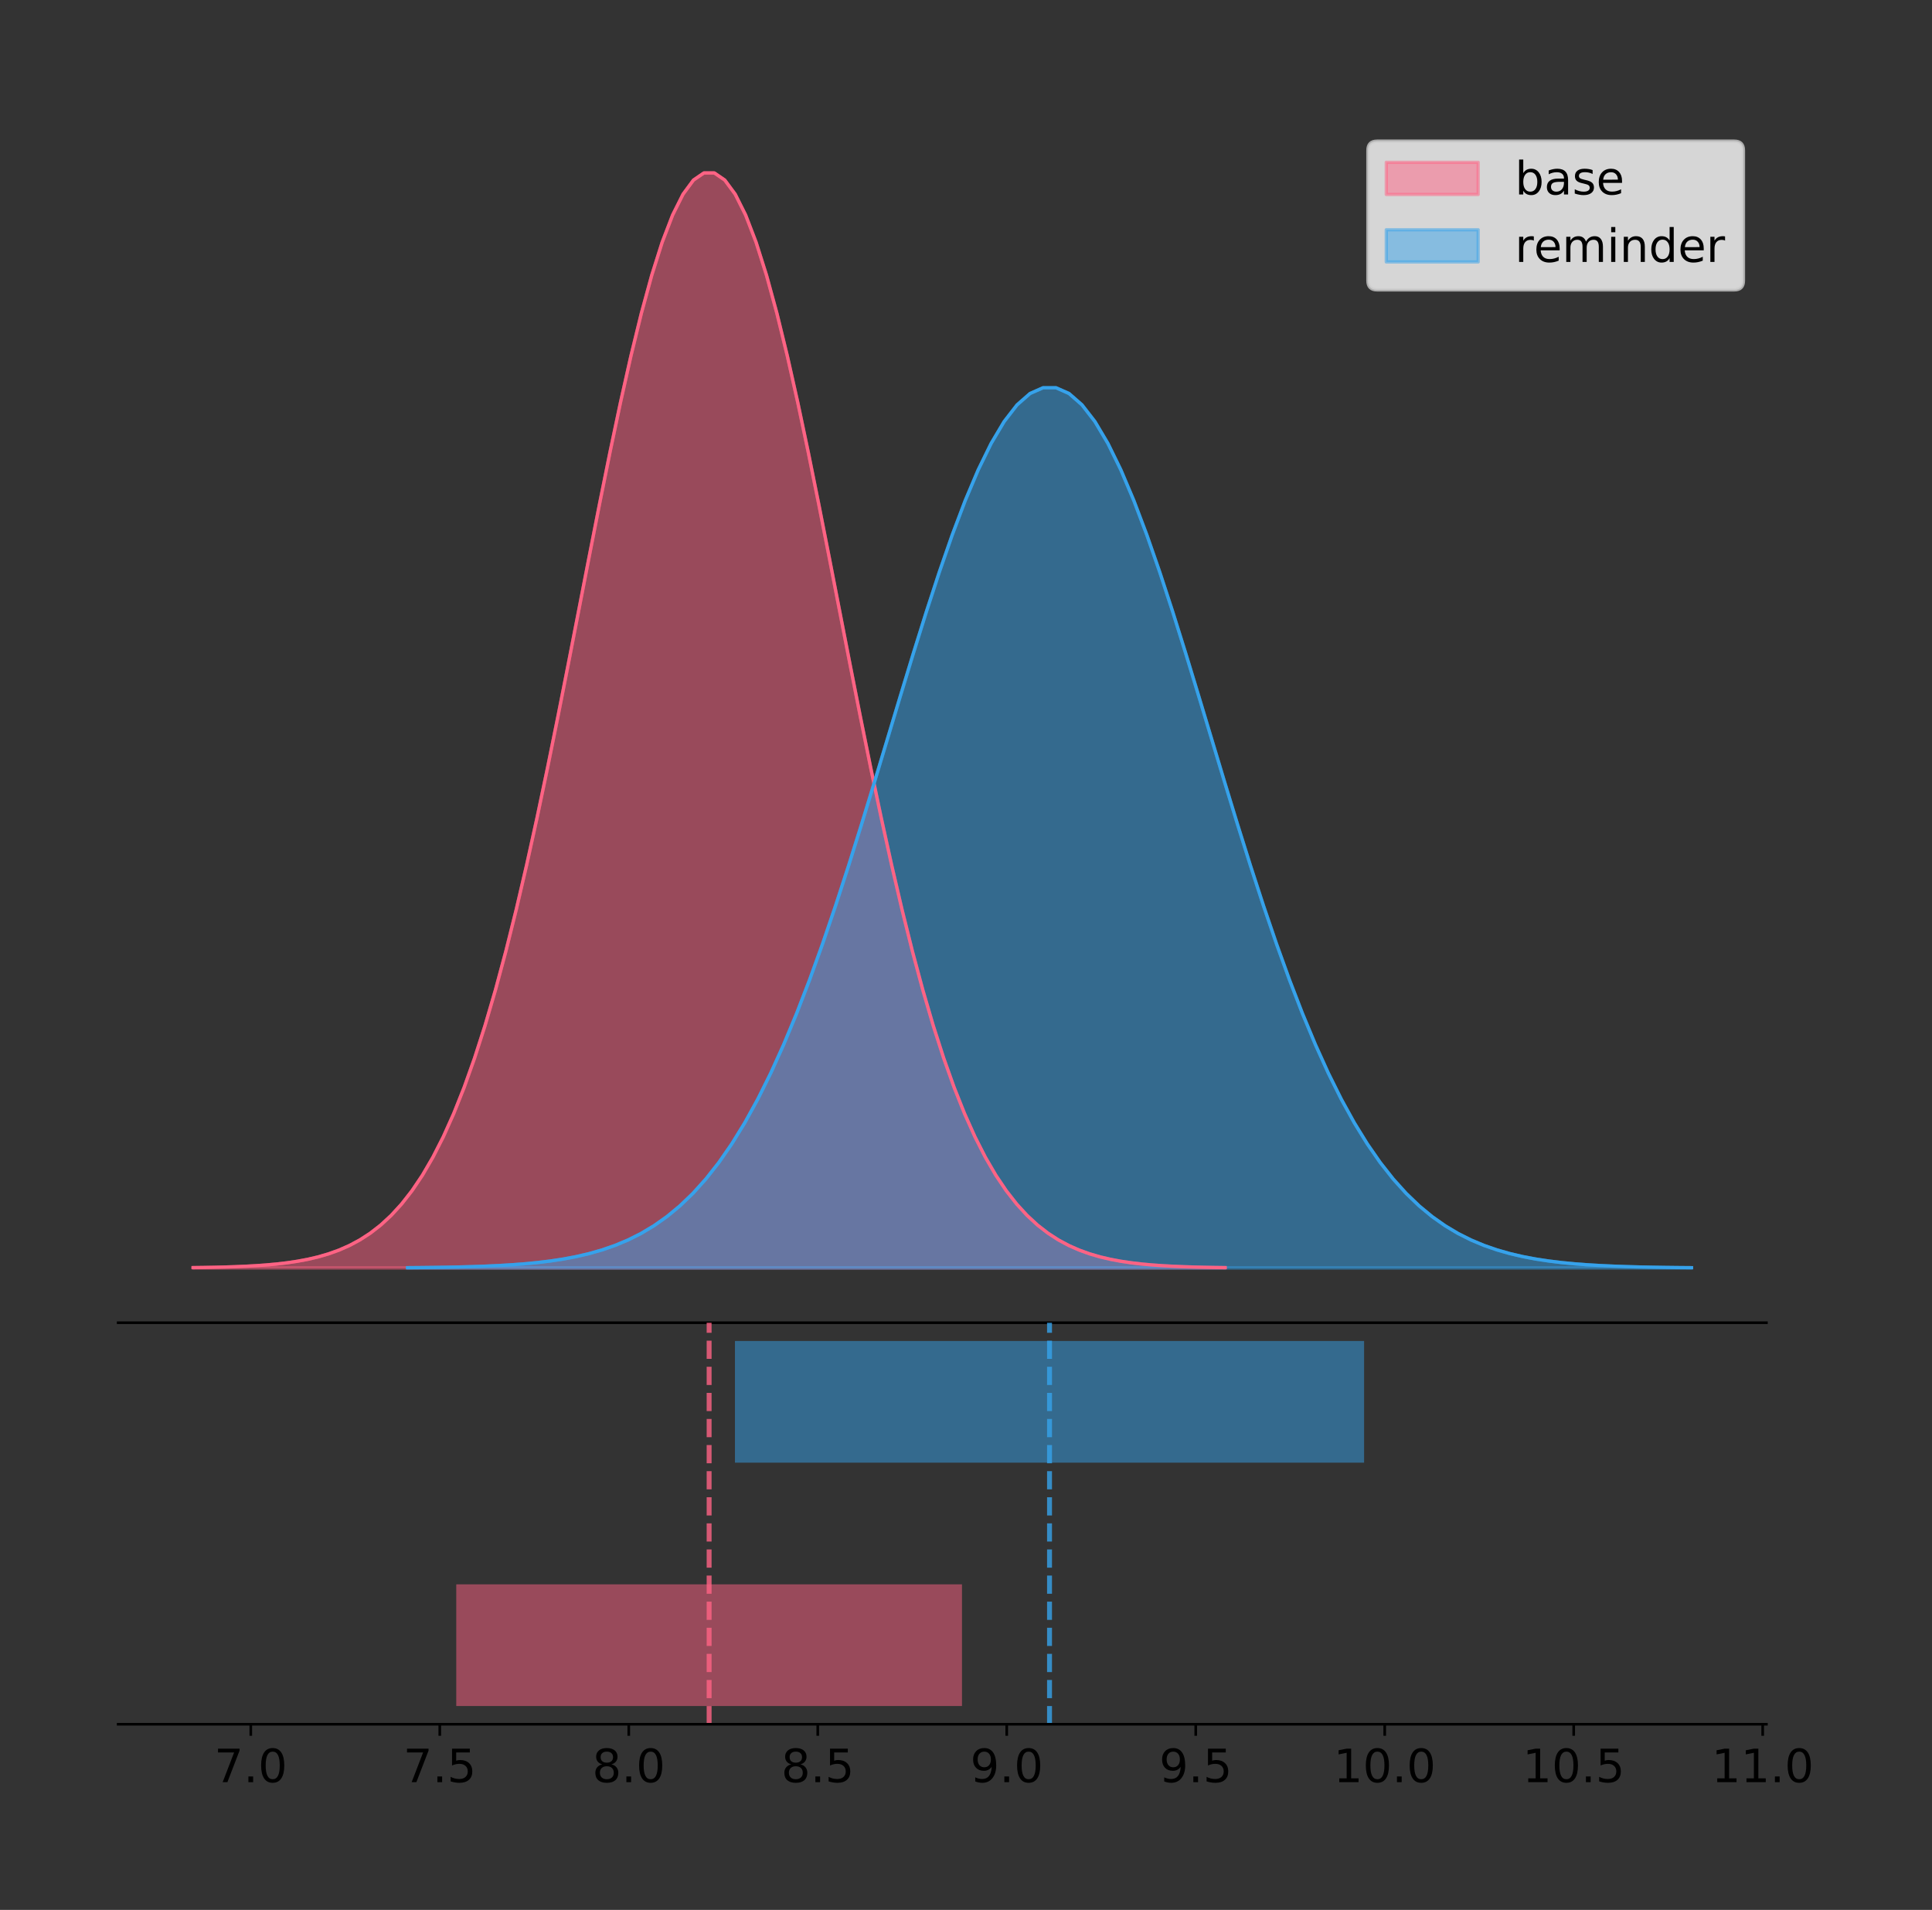 <?xml version="1.0" encoding="utf-8" standalone="no"?>
<!DOCTYPE svg PUBLIC "-//W3C//DTD SVG 1.1//EN"
  "http://www.w3.org/Graphics/SVG/1.1/DTD/svg11.dtd">
<!-- Created with matplotlib (https://matplotlib.org/) -->
<svg height="581.789pt" version="1.1" viewBox="0 0 588.647 581.789" width="588.647pt" xmlns="http://www.w3.org/2000/svg" xmlns:xlink="http://www.w3.org/1999/xlink">
 <rect x="0" y="0" width="588.647" height="581.789" fill="#333333" stroke="none"/>
 <defs>
  <style type="text/css">
*{stroke-linecap:butt;stroke-linejoin:round;}
  </style>
 </defs>
 <g id="figure_1">
  <g id="patch_1">
   <path d="M 0 581.789 
L 588.647 581.789 
L 588.647 0 
L 0 0 
z
" style="fill:none;"/>
  </g>
  <g id="axes_1">
   <g id="patch_2">
    <path d="M 36 402.93 
L 538.2 402.93 
L 538.2 36 
L 36 36 
z
" style="fill:none;"/>
   </g>
   <g id="PolyCollection_1">
    <defs>
     <path d="M 58.827 -195.538 
L 58.827 -195.65 
L 62.004 -195.692 
L 65.18 -195.749 
L 68.356 -195.825 
L 71.533 -195.925 
L 74.709 -196.058 
L 77.885 -196.23 
L 81.062 -196.455 
L 84.238 -196.744 
L 87.414 -197.115 
L 90.591 -197.585 
L 93.767 -198.179 
L 96.944 -198.923 
L 100.12 -199.848 
L 103.296 -200.99 
L 106.473 -202.39 
L 109.649 -204.093 
L 112.825 -206.151 
L 116.002 -208.617 
L 119.178 -211.552 
L 122.354 -215.017 
L 125.531 -219.078 
L 128.707 -223.801 
L 131.883 -229.25 
L 135.06 -235.488 
L 138.236 -242.572 
L 141.413 -250.552 
L 144.589 -259.468 
L 147.765 -269.344 
L 150.942 -280.192 
L 154.118 -292.002 
L 157.294 -304.744 
L 160.471 -318.365 
L 163.647 -332.786 
L 166.823 -347.901 
L 170 -363.58 
L 173.176 -379.667 
L 176.352 -395.98 
L 179.529 -412.318 
L 182.705 -428.462 
L 185.882 -444.18 
L 189.058 -459.23 
L 192.234 -473.372 
L 195.411 -486.366 
L 198.587 -497.987 
L 201.763 -508.025 
L 204.94 -516.294 
L 208.116 -522.64 
L 211.292 -526.94 
L 214.469 -529.111 
L 217.645 -529.111 
L 220.822 -526.94 
L 223.998 -522.64 
L 227.174 -516.294 
L 230.351 -508.025 
L 233.527 -497.987 
L 236.703 -486.366 
L 239.88 -473.372 
L 243.056 -459.23 
L 246.232 -444.18 
L 249.409 -428.462 
L 252.585 -412.318 
L 255.761 -395.98 
L 258.938 -379.667 
L 262.114 -363.58 
L 265.291 -347.901 
L 268.467 -332.786 
L 271.643 -318.365 
L 274.82 -304.744 
L 277.996 -292.002 
L 281.172 -280.192 
L 284.349 -269.344 
L 287.525 -259.468 
L 290.701 -250.552 
L 293.878 -242.572 
L 297.054 -235.488 
L 300.23 -229.25 
L 303.407 -223.801 
L 306.583 -219.078 
L 309.76 -215.017 
L 312.936 -211.552 
L 316.112 -208.617 
L 319.289 -206.151 
L 322.465 -204.093 
L 325.641 -202.39 
L 328.818 -200.99 
L 331.994 -199.848 
L 335.17 -198.923 
L 338.347 -198.179 
L 341.523 -197.585 
L 344.699 -197.115 
L 347.876 -196.744 
L 351.052 -196.455 
L 354.229 -196.23 
L 357.405 -196.058 
L 360.581 -195.925 
L 363.758 -195.825 
L 366.934 -195.749 
L 370.11 -195.692 
L 373.287 -195.65 
L 373.287 -195.538 
L 373.287 -195.538 
L 370.11 -195.538 
L 366.934 -195.538 
L 363.758 -195.538 
L 360.581 -195.538 
L 357.405 -195.538 
L 354.229 -195.538 
L 351.052 -195.538 
L 347.876 -195.538 
L 344.699 -195.538 
L 341.523 -195.538 
L 338.347 -195.538 
L 335.17 -195.538 
L 331.994 -195.538 
L 328.818 -195.538 
L 325.641 -195.538 
L 322.465 -195.538 
L 319.289 -195.538 
L 316.112 -195.538 
L 312.936 -195.538 
L 309.76 -195.538 
L 306.583 -195.538 
L 303.407 -195.538 
L 300.23 -195.538 
L 297.054 -195.538 
L 293.878 -195.538 
L 290.701 -195.538 
L 287.525 -195.538 
L 284.349 -195.538 
L 281.172 -195.538 
L 277.996 -195.538 
L 274.82 -195.538 
L 271.643 -195.538 
L 268.467 -195.538 
L 265.291 -195.538 
L 262.114 -195.538 
L 258.938 -195.538 
L 255.761 -195.538 
L 252.585 -195.538 
L 249.409 -195.538 
L 246.232 -195.538 
L 243.056 -195.538 
L 239.88 -195.538 
L 236.703 -195.538 
L 233.527 -195.538 
L 230.351 -195.538 
L 227.174 -195.538 
L 223.998 -195.538 
L 220.822 -195.538 
L 217.645 -195.538 
L 214.469 -195.538 
L 211.292 -195.538 
L 208.116 -195.538 
L 204.94 -195.538 
L 201.763 -195.538 
L 198.587 -195.538 
L 195.411 -195.538 
L 192.234 -195.538 
L 189.058 -195.538 
L 185.882 -195.538 
L 182.705 -195.538 
L 179.529 -195.538 
L 176.352 -195.538 
L 173.176 -195.538 
L 170 -195.538 
L 166.823 -195.538 
L 163.647 -195.538 
L 160.471 -195.538 
L 157.294 -195.538 
L 154.118 -195.538 
L 150.942 -195.538 
L 147.765 -195.538 
L 144.589 -195.538 
L 141.413 -195.538 
L 138.236 -195.538 
L 135.06 -195.538 
L 131.883 -195.538 
L 128.707 -195.538 
L 125.531 -195.538 
L 122.354 -195.538 
L 119.178 -195.538 
L 116.002 -195.538 
L 112.825 -195.538 
L 109.649 -195.538 
L 106.473 -195.538 
L 103.296 -195.538 
L 100.12 -195.538 
L 96.944 -195.538 
L 93.767 -195.538 
L 90.591 -195.538 
L 87.414 -195.538 
L 84.238 -195.538 
L 81.062 -195.538 
L 77.885 -195.538 
L 74.709 -195.538 
L 71.533 -195.538 
L 68.356 -195.538 
L 65.18 -195.538 
L 62.004 -195.538 
L 58.827 -195.538 
z
" id="m027f08e914" style="stroke:#ff6384;stroke-opacity:0.5;"/>
    </defs>
    <g clip-path="url(#pfff6f9f219)">
     <use style="fill:#ff6384;fill-opacity:0.5;stroke:#ff6384;stroke-opacity:0.5;" x="0" xlink:href="#m027f08e914" y="581.789"/>
    </g>
   </g>
   <g id="PolyCollection_2">
    <defs>
     <path d="M 124.172 -195.538 
L 124.172 -195.628 
L 128.124 -195.662 
L 132.075 -195.708 
L 136.027 -195.769 
L 139.978 -195.849 
L 143.93 -195.956 
L 147.881 -196.095 
L 151.833 -196.275 
L 155.784 -196.508 
L 159.736 -196.805 
L 163.687 -197.184 
L 167.639 -197.661 
L 171.59 -198.259 
L 175.542 -199.002 
L 179.493 -199.921 
L 183.445 -201.046 
L 187.396 -202.415 
L 191.348 -204.069 
L 195.3 -206.051 
L 199.251 -208.41 
L 203.203 -211.196 
L 207.154 -214.46 
L 211.106 -218.256 
L 215.057 -222.637 
L 219.009 -227.651 
L 222.96 -233.346 
L 226.912 -239.76 
L 230.863 -246.927 
L 234.815 -254.866 
L 238.766 -263.586 
L 242.718 -273.079 
L 246.669 -283.322 
L 250.621 -294.27 
L 254.572 -305.862 
L 258.524 -318.012 
L 262.475 -330.616 
L 266.427 -343.547 
L 270.378 -356.66 
L 274.33 -369.793 
L 278.281 -382.77 
L 282.233 -395.404 
L 286.185 -407.502 
L 290.136 -418.869 
L 294.088 -429.315 
L 298.039 -438.656 
L 301.991 -446.725 
L 305.942 -453.372 
L 309.894 -458.473 
L 313.845 -461.929 
L 317.797 -463.674 
L 321.748 -463.674 
L 325.7 -461.929 
L 329.651 -458.473 
L 333.603 -453.372 
L 337.554 -446.725 
L 341.506 -438.656 
L 345.457 -429.315 
L 349.409 -418.869 
L 353.36 -407.502 
L 357.312 -395.404 
L 361.263 -382.77 
L 365.215 -369.793 
L 369.166 -356.66 
L 373.118 -343.547 
L 377.069 -330.616 
L 381.021 -318.012 
L 384.973 -305.862 
L 388.924 -294.27 
L 392.876 -283.322 
L 396.827 -273.079 
L 400.779 -263.586 
L 404.73 -254.866 
L 408.682 -246.927 
L 412.633 -239.76 
L 416.585 -233.346 
L 420.536 -227.651 
L 424.488 -222.637 
L 428.439 -218.256 
L 432.391 -214.46 
L 436.342 -211.196 
L 440.294 -208.41 
L 444.245 -206.051 
L 448.197 -204.069 
L 452.148 -202.415 
L 456.1 -201.046 
L 460.051 -199.921 
L 464.003 -199.002 
L 467.954 -198.259 
L 471.906 -197.661 
L 475.858 -197.184 
L 479.809 -196.805 
L 483.761 -196.508 
L 487.712 -196.275 
L 491.664 -196.095 
L 495.615 -195.956 
L 499.567 -195.849 
L 503.518 -195.769 
L 507.47 -195.708 
L 511.421 -195.662 
L 515.373 -195.628 
L 515.373 -195.538 
L 515.373 -195.538 
L 511.421 -195.538 
L 507.47 -195.538 
L 503.518 -195.538 
L 499.567 -195.538 
L 495.615 -195.538 
L 491.664 -195.538 
L 487.712 -195.538 
L 483.761 -195.538 
L 479.809 -195.538 
L 475.858 -195.538 
L 471.906 -195.538 
L 467.954 -195.538 
L 464.003 -195.538 
L 460.051 -195.538 
L 456.1 -195.538 
L 452.148 -195.538 
L 448.197 -195.538 
L 444.245 -195.538 
L 440.294 -195.538 
L 436.342 -195.538 
L 432.391 -195.538 
L 428.439 -195.538 
L 424.488 -195.538 
L 420.536 -195.538 
L 416.585 -195.538 
L 412.633 -195.538 
L 408.682 -195.538 
L 404.73 -195.538 
L 400.779 -195.538 
L 396.827 -195.538 
L 392.876 -195.538 
L 388.924 -195.538 
L 384.973 -195.538 
L 381.021 -195.538 
L 377.069 -195.538 
L 373.118 -195.538 
L 369.166 -195.538 
L 365.215 -195.538 
L 361.263 -195.538 
L 357.312 -195.538 
L 353.36 -195.538 
L 349.409 -195.538 
L 345.457 -195.538 
L 341.506 -195.538 
L 337.554 -195.538 
L 333.603 -195.538 
L 329.651 -195.538 
L 325.7 -195.538 
L 321.748 -195.538 
L 317.797 -195.538 
L 313.845 -195.538 
L 309.894 -195.538 
L 305.942 -195.538 
L 301.991 -195.538 
L 298.039 -195.538 
L 294.088 -195.538 
L 290.136 -195.538 
L 286.185 -195.538 
L 282.233 -195.538 
L 278.281 -195.538 
L 274.33 -195.538 
L 270.378 -195.538 
L 266.427 -195.538 
L 262.475 -195.538 
L 258.524 -195.538 
L 254.572 -195.538 
L 250.621 -195.538 
L 246.669 -195.538 
L 242.718 -195.538 
L 238.766 -195.538 
L 234.815 -195.538 
L 230.863 -195.538 
L 226.912 -195.538 
L 222.96 -195.538 
L 219.009 -195.538 
L 215.057 -195.538 
L 211.106 -195.538 
L 207.154 -195.538 
L 203.203 -195.538 
L 199.251 -195.538 
L 195.3 -195.538 
L 191.348 -195.538 
L 187.396 -195.538 
L 183.445 -195.538 
L 179.493 -195.538 
L 175.542 -195.538 
L 171.59 -195.538 
L 167.639 -195.538 
L 163.687 -195.538 
L 159.736 -195.538 
L 155.784 -195.538 
L 151.833 -195.538 
L 147.881 -195.538 
L 143.93 -195.538 
L 139.978 -195.538 
L 136.027 -195.538 
L 132.075 -195.538 
L 128.124 -195.538 
L 124.172 -195.538 
z
" id="m314e83bf8d" style="stroke:#36a2eb;stroke-opacity:0.5;"/>
    </defs>
    <g clip-path="url(#pfff6f9f219)">
     <use style="fill:#36a2eb;fill-opacity:0.5;stroke:#36a2eb;stroke-opacity:0.5;" x="0" xlink:href="#m314e83bf8d" y="581.789"/>
    </g>
   </g>
   <g id="line2d_1">
    <path clip-path="url(#pfff6f9f219)" d="M 58.827 386.139 
L 62.004 386.097 
L 65.18 386.04 
L 68.356 385.965 
L 71.533 385.864 
L 74.709 385.732 
L 77.885 385.559 
L 81.062 385.334 
L 84.238 385.045 
L 87.414 384.675 
L 90.591 384.204 
L 93.767 383.61 
L 96.944 382.867 
L 100.12 381.941 
L 103.296 380.799 
L 106.473 379.399 
L 109.649 377.696 
L 112.825 375.639 
L 116.002 373.172 
L 119.178 370.238 
L 122.354 366.772 
L 125.531 362.711 
L 128.707 357.989 
L 131.883 352.539 
L 135.06 346.301 
L 138.236 339.217 
L 141.413 331.237 
L 144.589 322.322 
L 147.765 312.445 
L 150.942 301.597 
L 154.118 289.787 
L 157.294 277.045 
L 160.471 263.424 
L 163.647 249.004 
L 166.823 233.888 
L 170 218.209 
L 173.176 202.123 
L 176.352 185.809 
L 179.529 169.471 
L 182.705 153.327 
L 185.882 137.61 
L 189.058 122.559 
L 192.234 108.418 
L 195.411 95.423 
L 198.587 83.803 
L 201.763 73.765 
L 204.94 65.495 
L 208.116 59.15 
L 211.292 54.85 
L 214.469 52.679 
L 217.645 52.679 
L 220.822 54.85 
L 223.998 59.15 
L 227.174 65.495 
L 230.351 73.765 
L 233.527 83.803 
L 236.703 95.423 
L 239.88 108.418 
L 243.056 122.559 
L 246.232 137.61 
L 249.409 153.327 
L 252.585 169.471 
L 255.761 185.809 
L 258.938 202.123 
L 262.114 218.209 
L 265.291 233.888 
L 268.467 249.004 
L 271.643 263.424 
L 274.82 277.045 
L 277.996 289.787 
L 281.172 301.597 
L 284.349 312.445 
L 287.525 322.322 
L 290.701 331.237 
L 293.878 339.217 
L 297.054 346.301 
L 300.23 352.539 
L 303.407 357.989 
L 306.583 362.711 
L 309.76 366.772 
L 312.936 370.238 
L 316.112 373.172 
L 319.289 375.639 
L 322.465 377.696 
L 325.641 379.399 
L 328.818 380.799 
L 331.994 381.941 
L 335.17 382.867 
L 338.347 383.61 
L 341.523 384.204 
L 344.699 384.675 
L 347.876 385.045 
L 351.052 385.334 
L 354.229 385.559 
L 357.405 385.732 
L 360.581 385.864 
L 363.758 385.965 
L 366.934 386.04 
L 370.11 386.097 
L 373.287 386.139 
" style="fill:none;stroke:#ff6384;stroke-linecap:square;"/>
   </g>
   <g id="line2d_2">
    <path clip-path="url(#pfff6f9f219)" d="M 124.172 386.161 
L 128.124 386.127 
L 132.075 386.082 
L 136.027 386.021 
L 139.978 385.94 
L 143.93 385.834 
L 147.881 385.695 
L 151.833 385.514 
L 155.784 385.282 
L 159.736 384.984 
L 163.687 384.606 
L 167.639 384.128 
L 171.59 383.531 
L 175.542 382.787 
L 179.493 381.869 
L 183.445 380.743 
L 187.396 379.374 
L 191.348 377.721 
L 195.3 375.738 
L 199.251 373.379 
L 203.203 370.594 
L 207.154 367.329 
L 211.106 363.533 
L 215.057 359.153 
L 219.009 354.138 
L 222.96 348.444 
L 226.912 342.029 
L 230.863 334.863 
L 234.815 326.924 
L 238.766 318.204 
L 242.718 308.71 
L 246.669 298.468 
L 250.621 287.519 
L 254.572 275.927 
L 258.524 263.777 
L 262.475 251.174 
L 266.427 238.243 
L 270.378 225.13 
L 274.33 211.996 
L 278.281 199.019 
L 282.233 186.385 
L 286.185 174.287 
L 290.136 162.92 
L 294.088 152.475 
L 298.039 143.134 
L 301.991 135.065 
L 305.942 128.417 
L 309.894 123.317 
L 313.845 119.86 
L 317.797 118.115 
L 321.748 118.115 
L 325.7 119.86 
L 329.651 123.317 
L 333.603 128.417 
L 337.554 135.065 
L 341.506 143.134 
L 345.457 152.475 
L 349.409 162.92 
L 353.36 174.287 
L 357.312 186.385 
L 361.263 199.019 
L 365.215 211.996 
L 369.166 225.13 
L 373.118 238.243 
L 377.069 251.174 
L 381.021 263.777 
L 384.973 275.927 
L 388.924 287.519 
L 392.876 298.468 
L 396.827 308.71 
L 400.779 318.204 
L 404.73 326.924 
L 408.682 334.863 
L 412.633 342.029 
L 416.585 348.444 
L 420.536 354.138 
L 424.488 359.153 
L 428.439 363.533 
L 432.391 367.329 
L 436.342 370.594 
L 440.294 373.379 
L 444.245 375.738 
L 448.197 377.721 
L 452.148 379.374 
L 456.1 380.743 
L 460.051 381.869 
L 464.003 382.787 
L 467.954 383.531 
L 471.906 384.128 
L 475.858 384.606 
L 479.809 384.984 
L 483.761 385.282 
L 487.712 385.514 
L 491.664 385.695 
L 495.615 385.834 
L 499.567 385.94 
L 503.518 386.021 
L 507.47 386.082 
L 511.421 386.127 
L 515.373 386.161 
" style="fill:none;stroke:#36a2eb;stroke-linecap:square;"/>
   </g>
   <g id="patch_3">
    <path d="M 36 402.93 
L 538.2 402.93 
" style="fill:none;stroke:#000000;stroke-linecap:square;stroke-linejoin:miter;stroke-width:0.8;"/>
   </g>
   <g id="legend_1">
    <g id="patch_4">
     <path d="M 419.578 88.299 
L 528.4 88.299 
Q 531.2 88.299 531.2 85.499 
L 531.2 45.8 
Q 531.2 43 528.4 43 
L 419.578 43 
Q 416.778 43 416.778 45.8 
L 416.778 85.499 
Q 416.778 88.299 419.578 88.299 
z
" style="fill:#ffffff;opacity:0.8;stroke:#cccccc;stroke-linejoin:miter;"/>
    </g>
    <g id="patch_5">
     <path d="M 422.378 59.238 
L 450.378 59.238 
L 450.378 49.438 
L 422.378 49.438 
z
" style="fill:#ff6384;opacity:0.5;stroke:#ff6384;stroke-linejoin:miter;"/>
    </g>
    <g id="text_1">
     <!-- base -->
     <defs>
      <path d="M 48.688 27.297 
Q 48.688 37.203 44.609 42.844 
Q 40.531 48.484 33.406 48.484 
Q 26.266 48.484 22.188 42.844 
Q 18.109 37.203 18.109 27.297 
Q 18.109 17.391 22.188 11.75 
Q 26.266 6.109 33.406 6.109 
Q 40.531 6.109 44.609 11.75 
Q 48.688 17.391 48.688 27.297 
z
M 18.109 46.391 
Q 20.953 51.266 25.266 53.625 
Q 29.594 56 35.594 56 
Q 45.562 56 51.781 48.094 
Q 58.016 40.188 58.016 27.297 
Q 58.016 14.406 51.781 6.484 
Q 45.562 -1.422 35.594 -1.422 
Q 29.594 -1.422 25.266 0.953 
Q 20.953 3.328 18.109 8.203 
L 18.109 0 
L 9.078 0 
L 9.078 75.984 
L 18.109 75.984 
z
" id="DejaVuSans-98"/>
      <path d="M 34.281 27.484 
Q 23.391 27.484 19.188 25 
Q 14.984 22.516 14.984 16.5 
Q 14.984 11.719 18.141 8.906 
Q 21.297 6.109 26.703 6.109 
Q 34.188 6.109 38.703 11.406 
Q 43.219 16.703 43.219 25.484 
L 43.219 27.484 
z
M 52.203 31.203 
L 52.203 0 
L 43.219 0 
L 43.219 8.297 
Q 40.141 3.328 35.547 0.953 
Q 30.953 -1.422 24.312 -1.422 
Q 15.922 -1.422 10.953 3.297 
Q 6 8.016 6 15.922 
Q 6 25.141 12.172 29.828 
Q 18.359 34.516 30.609 34.516 
L 43.219 34.516 
L 43.219 35.406 
Q 43.219 41.609 39.141 45 
Q 35.062 48.391 27.688 48.391 
Q 23 48.391 18.547 47.266 
Q 14.109 46.141 10.016 43.891 
L 10.016 52.203 
Q 14.938 54.109 19.578 55.047 
Q 24.219 56 28.609 56 
Q 40.484 56 46.344 49.844 
Q 52.203 43.703 52.203 31.203 
z
" id="DejaVuSans-97"/>
      <path d="M 44.281 53.078 
L 44.281 44.578 
Q 40.484 46.531 36.375 47.5 
Q 32.281 48.484 27.875 48.484 
Q 21.188 48.484 17.844 46.438 
Q 14.5 44.391 14.5 40.281 
Q 14.5 37.156 16.891 35.375 
Q 19.281 33.594 26.516 31.984 
L 29.594 31.297 
Q 39.156 29.25 43.188 25.516 
Q 47.219 21.781 47.219 15.094 
Q 47.219 7.469 41.188 3.016 
Q 35.156 -1.422 24.609 -1.422 
Q 20.219 -1.422 15.453 -0.562 
Q 10.688 0.297 5.422 2 
L 5.422 11.281 
Q 10.406 8.688 15.234 7.391 
Q 20.062 6.109 24.812 6.109 
Q 31.156 6.109 34.562 8.281 
Q 37.984 10.453 37.984 14.406 
Q 37.984 18.062 35.516 20.016 
Q 33.062 21.969 24.703 23.781 
L 21.578 24.516 
Q 13.234 26.266 9.516 29.906 
Q 5.812 33.547 5.812 39.891 
Q 5.812 47.609 11.281 51.797 
Q 16.75 56 26.812 56 
Q 31.781 56 36.172 55.266 
Q 40.578 54.547 44.281 53.078 
z
" id="DejaVuSans-115"/>
      <path d="M 56.203 29.594 
L 56.203 25.203 
L 14.891 25.203 
Q 15.484 15.922 20.484 11.062 
Q 25.484 6.203 34.422 6.203 
Q 39.594 6.203 44.453 7.469 
Q 49.312 8.734 54.109 11.281 
L 54.109 2.781 
Q 49.266 0.734 44.188 -0.344 
Q 39.109 -1.422 33.891 -1.422 
Q 20.797 -1.422 13.156 6.188 
Q 5.516 13.812 5.516 26.812 
Q 5.516 40.234 12.766 48.109 
Q 20.016 56 32.328 56 
Q 43.359 56 49.781 48.891 
Q 56.203 41.797 56.203 29.594 
z
M 47.219 32.234 
Q 47.125 39.594 43.094 43.984 
Q 39.062 48.391 32.422 48.391 
Q 24.906 48.391 20.391 44.141 
Q 15.875 39.891 15.188 32.172 
z
" id="DejaVuSans-101"/>
     </defs>
     <g transform="translate(461.578 59.238)scale(0.14 -0.14)">
      <use xlink:href="#DejaVuSans-98"/>
      <use x="63.477" xlink:href="#DejaVuSans-97"/>
      <use x="124.756" xlink:href="#DejaVuSans-115"/>
      <use x="176.855" xlink:href="#DejaVuSans-101"/>
     </g>
    </g>
    <g id="patch_6">
     <path d="M 422.378 79.787 
L 450.378 79.787 
L 450.378 69.987 
L 422.378 69.987 
z
" style="fill:#36a2eb;opacity:0.5;stroke:#36a2eb;stroke-linejoin:miter;"/>
    </g>
    <g id="text_2">
     <!-- reminder -->
     <defs>
      <path d="M 41.109 46.297 
Q 39.594 47.172 37.812 47.578 
Q 36.031 48 33.891 48 
Q 26.266 48 22.188 43.047 
Q 18.109 38.094 18.109 28.812 
L 18.109 0 
L 9.078 0 
L 9.078 54.688 
L 18.109 54.688 
L 18.109 46.188 
Q 20.953 51.172 25.484 53.578 
Q 30.031 56 36.531 56 
Q 37.453 56 38.578 55.875 
Q 39.703 55.766 41.062 55.516 
z
" id="DejaVuSans-114"/>
      <path d="M 52 44.188 
Q 55.375 50.25 60.062 53.125 
Q 64.75 56 71.094 56 
Q 79.641 56 84.281 50.016 
Q 88.922 44.047 88.922 33.016 
L 88.922 0 
L 79.891 0 
L 79.891 32.719 
Q 79.891 40.578 77.094 44.375 
Q 74.312 48.188 68.609 48.188 
Q 61.625 48.188 57.562 43.547 
Q 53.516 38.922 53.516 30.906 
L 53.516 0 
L 44.484 0 
L 44.484 32.719 
Q 44.484 40.625 41.703 44.406 
Q 38.922 48.188 33.109 48.188 
Q 26.219 48.188 22.156 43.531 
Q 18.109 38.875 18.109 30.906 
L 18.109 0 
L 9.078 0 
L 9.078 54.688 
L 18.109 54.688 
L 18.109 46.188 
Q 21.188 51.219 25.484 53.609 
Q 29.781 56 35.688 56 
Q 41.656 56 45.828 52.969 
Q 50 49.953 52 44.188 
z
" id="DejaVuSans-109"/>
      <path d="M 9.422 54.688 
L 18.406 54.688 
L 18.406 0 
L 9.422 0 
z
M 9.422 75.984 
L 18.406 75.984 
L 18.406 64.594 
L 9.422 64.594 
z
" id="DejaVuSans-105"/>
      <path d="M 54.891 33.016 
L 54.891 0 
L 45.906 0 
L 45.906 32.719 
Q 45.906 40.484 42.875 44.328 
Q 39.844 48.188 33.797 48.188 
Q 26.516 48.188 22.312 43.547 
Q 18.109 38.922 18.109 30.906 
L 18.109 0 
L 9.078 0 
L 9.078 54.688 
L 18.109 54.688 
L 18.109 46.188 
Q 21.344 51.125 25.703 53.562 
Q 30.078 56 35.797 56 
Q 45.219 56 50.047 50.172 
Q 54.891 44.344 54.891 33.016 
z
" id="DejaVuSans-110"/>
      <path d="M 45.406 46.391 
L 45.406 75.984 
L 54.391 75.984 
L 54.391 0 
L 45.406 0 
L 45.406 8.203 
Q 42.578 3.328 38.25 0.953 
Q 33.938 -1.422 27.875 -1.422 
Q 17.969 -1.422 11.734 6.484 
Q 5.516 14.406 5.516 27.297 
Q 5.516 40.188 11.734 48.094 
Q 17.969 56 27.875 56 
Q 33.938 56 38.25 53.625 
Q 42.578 51.266 45.406 46.391 
z
M 14.797 27.297 
Q 14.797 17.391 18.875 11.75 
Q 22.953 6.109 30.078 6.109 
Q 37.203 6.109 41.297 11.75 
Q 45.406 17.391 45.406 27.297 
Q 45.406 37.203 41.297 42.844 
Q 37.203 48.484 30.078 48.484 
Q 22.953 48.484 18.875 42.844 
Q 14.797 37.203 14.797 27.297 
z
" id="DejaVuSans-100"/>
     </defs>
     <g transform="translate(461.578 79.787)scale(0.14 -0.14)">
      <use xlink:href="#DejaVuSans-114"/>
      <use x="41.082" xlink:href="#DejaVuSans-101"/>
      <use x="102.605" xlink:href="#DejaVuSans-109"/>
      <use x="200.018" xlink:href="#DejaVuSans-105"/>
      <use x="227.801" xlink:href="#DejaVuSans-110"/>
      <use x="291.18" xlink:href="#DejaVuSans-100"/>
      <use x="354.656" xlink:href="#DejaVuSans-101"/>
      <use x="416.18" xlink:href="#DejaVuSans-114"/>
     </g>
    </g>
   </g>
  </g>
  <g id="axes_2">
   <g id="patch_7">
    <path d="M 36 525.24 
L 538.2 525.24 
L 538.2 402.93 
L 36 402.93 
z
" style="fill:none;"/>
   </g>
   <g id="patch_8">
    <path clip-path="url(#p29f8f537e7)" d="M 139.014 519.68 
L 293.1 519.68 
L 293.1 482.617 
L 139.014 482.617 
z
" style="fill:#ff6384;opacity:0.5;"/>
   </g>
   <g id="patch_9">
    <path clip-path="url(#p29f8f537e7)" d="M 223.928 445.553 
L 415.617 445.553 
L 415.617 408.49 
L 223.928 408.49 
z
" style="fill:#36a2eb;opacity:0.5;"/>
   </g>
   <g id="matplotlib.axis_1">
    <g id="xtick_1">
     <g id="line2d_3">
      <defs>
       <path d="M 0 0 
L 0 3.5 
" id="m418bd191ed" style="stroke:#000000;stroke-width:0.8;"/>
      </defs>
      <g>
       <use style="stroke:#000000;stroke-width:0.8;" x="76.411" xlink:href="#m418bd191ed" y="525.24"/>
      </g>
     </g>
     <g id="text_3">
      <!-- 7.0 -->
      <defs>
       <path d="M 8.203 72.906 
L 55.078 72.906 
L 55.078 68.703 
L 28.609 0 
L 18.312 0 
L 43.219 64.594 
L 8.203 64.594 
z
" id="DejaVuSans-55"/>
       <path d="M 10.688 12.406 
L 21 12.406 
L 21 0 
L 10.688 0 
z
" id="DejaVuSans-46"/>
       <path d="M 31.781 66.406 
Q 24.172 66.406 20.328 58.906 
Q 16.5 51.422 16.5 36.375 
Q 16.5 21.391 20.328 13.891 
Q 24.172 6.391 31.781 6.391 
Q 39.453 6.391 43.281 13.891 
Q 47.125 21.391 47.125 36.375 
Q 47.125 51.422 43.281 58.906 
Q 39.453 66.406 31.781 66.406 
z
M 31.781 74.219 
Q 44.047 74.219 50.516 64.516 
Q 56.984 54.828 56.984 36.375 
Q 56.984 17.969 50.516 8.266 
Q 44.047 -1.422 31.781 -1.422 
Q 19.531 -1.422 13.062 8.266 
Q 6.594 17.969 6.594 36.375 
Q 6.594 54.828 13.062 64.516 
Q 19.531 74.219 31.781 74.219 
z
" id="DejaVuSans-48"/>
      </defs>
      <g transform="translate(65.279 542.878)scale(0.14 -0.14)">
       <use xlink:href="#DejaVuSans-55"/>
       <use x="63.623" xlink:href="#DejaVuSans-46"/>
       <use x="95.41" xlink:href="#DejaVuSans-48"/>
      </g>
     </g>
    </g>
    <g id="xtick_2">
     <g id="line2d_4">
      <g>
       <use style="stroke:#000000;stroke-width:0.8;" x="133.992" xlink:href="#m418bd191ed" y="525.24"/>
      </g>
     </g>
     <g id="text_4">
      <!-- 7.5 -->
      <defs>
       <path d="M 10.797 72.906 
L 49.516 72.906 
L 49.516 64.594 
L 19.828 64.594 
L 19.828 46.734 
Q 21.969 47.469 24.109 47.828 
Q 26.266 48.188 28.422 48.188 
Q 40.625 48.188 47.75 41.5 
Q 54.891 34.812 54.891 23.391 
Q 54.891 11.625 47.562 5.094 
Q 40.234 -1.422 26.906 -1.422 
Q 22.312 -1.422 17.547 -0.641 
Q 12.797 0.141 7.719 1.703 
L 7.719 11.625 
Q 12.109 9.234 16.797 8.062 
Q 21.484 6.891 26.703 6.891 
Q 35.156 6.891 40.078 11.328 
Q 45.016 15.766 45.016 23.391 
Q 45.016 31 40.078 35.438 
Q 35.156 39.891 26.703 39.891 
Q 22.75 39.891 18.812 39.016 
Q 14.891 38.141 10.797 36.281 
z
" id="DejaVuSans-53"/>
      </defs>
      <g transform="translate(122.86 542.878)scale(0.14 -0.14)">
       <use xlink:href="#DejaVuSans-55"/>
       <use x="63.623" xlink:href="#DejaVuSans-46"/>
       <use x="95.41" xlink:href="#DejaVuSans-53"/>
      </g>
     </g>
    </g>
    <g id="xtick_3">
     <g id="line2d_5">
      <g>
       <use style="stroke:#000000;stroke-width:0.8;" x="191.573" xlink:href="#m418bd191ed" y="525.24"/>
      </g>
     </g>
     <g id="text_5">
      <!-- 8.0 -->
      <defs>
       <path d="M 31.781 34.625 
Q 24.75 34.625 20.719 30.859 
Q 16.703 27.094 16.703 20.516 
Q 16.703 13.922 20.719 10.156 
Q 24.75 6.391 31.781 6.391 
Q 38.812 6.391 42.859 10.172 
Q 46.922 13.969 46.922 20.516 
Q 46.922 27.094 42.891 30.859 
Q 38.875 34.625 31.781 34.625 
z
M 21.922 38.812 
Q 15.578 40.375 12.031 44.719 
Q 8.5 49.078 8.5 55.328 
Q 8.5 64.062 14.719 69.141 
Q 20.953 74.219 31.781 74.219 
Q 42.672 74.219 48.875 69.141 
Q 55.078 64.062 55.078 55.328 
Q 55.078 49.078 51.531 44.719 
Q 48 40.375 41.703 38.812 
Q 48.828 37.156 52.797 32.312 
Q 56.781 27.484 56.781 20.516 
Q 56.781 9.906 50.312 4.234 
Q 43.844 -1.422 31.781 -1.422 
Q 19.734 -1.422 13.25 4.234 
Q 6.781 9.906 6.781 20.516 
Q 6.781 27.484 10.781 32.312 
Q 14.797 37.156 21.922 38.812 
z
M 18.312 54.391 
Q 18.312 48.734 21.844 45.562 
Q 25.391 42.391 31.781 42.391 
Q 38.141 42.391 41.719 45.562 
Q 45.312 48.734 45.312 54.391 
Q 45.312 60.062 41.719 63.234 
Q 38.141 66.406 31.781 66.406 
Q 25.391 66.406 21.844 63.234 
Q 18.312 60.062 18.312 54.391 
z
" id="DejaVuSans-56"/>
      </defs>
      <g transform="translate(180.441 542.878)scale(0.14 -0.14)">
       <use xlink:href="#DejaVuSans-56"/>
       <use x="63.623" xlink:href="#DejaVuSans-46"/>
       <use x="95.41" xlink:href="#DejaVuSans-48"/>
      </g>
     </g>
    </g>
    <g id="xtick_4">
     <g id="line2d_6">
      <g>
       <use style="stroke:#000000;stroke-width:0.8;" x="249.155" xlink:href="#m418bd191ed" y="525.24"/>
      </g>
     </g>
     <g id="text_6">
      <!-- 8.5 -->
      <g transform="translate(238.023 542.878)scale(0.14 -0.14)">
       <use xlink:href="#DejaVuSans-56"/>
       <use x="63.623" xlink:href="#DejaVuSans-46"/>
       <use x="95.41" xlink:href="#DejaVuSans-53"/>
      </g>
     </g>
    </g>
    <g id="xtick_5">
     <g id="line2d_7">
      <g>
       <use style="stroke:#000000;stroke-width:0.8;" x="306.736" xlink:href="#m418bd191ed" y="525.24"/>
      </g>
     </g>
     <g id="text_7">
      <!-- 9.0 -->
      <defs>
       <path d="M 10.984 1.516 
L 10.984 10.5 
Q 14.703 8.734 18.5 7.812 
Q 22.312 6.891 25.984 6.891 
Q 35.75 6.891 40.891 13.453 
Q 46.047 20.016 46.781 33.406 
Q 43.953 29.203 39.594 26.953 
Q 35.25 24.703 29.984 24.703 
Q 19.047 24.703 12.672 31.312 
Q 6.297 37.938 6.297 49.422 
Q 6.297 60.641 12.938 67.422 
Q 19.578 74.219 30.609 74.219 
Q 43.266 74.219 49.922 64.516 
Q 56.594 54.828 56.594 36.375 
Q 56.594 19.141 48.406 8.859 
Q 40.234 -1.422 26.422 -1.422 
Q 22.703 -1.422 18.891 -0.688 
Q 15.094 0.047 10.984 1.516 
z
M 30.609 32.422 
Q 37.25 32.422 41.125 36.953 
Q 45.016 41.5 45.016 49.422 
Q 45.016 57.281 41.125 61.844 
Q 37.25 66.406 30.609 66.406 
Q 23.969 66.406 20.094 61.844 
Q 16.219 57.281 16.219 49.422 
Q 16.219 41.5 20.094 36.953 
Q 23.969 32.422 30.609 32.422 
z
" id="DejaVuSans-57"/>
      </defs>
      <g transform="translate(295.604 542.878)scale(0.14 -0.14)">
       <use xlink:href="#DejaVuSans-57"/>
       <use x="63.623" xlink:href="#DejaVuSans-46"/>
       <use x="95.41" xlink:href="#DejaVuSans-48"/>
      </g>
     </g>
    </g>
    <g id="xtick_6">
     <g id="line2d_8">
      <g>
       <use style="stroke:#000000;stroke-width:0.8;" x="364.317" xlink:href="#m418bd191ed" y="525.24"/>
      </g>
     </g>
     <g id="text_8">
      <!-- 9.5 -->
      <g transform="translate(353.185 542.878)scale(0.14 -0.14)">
       <use xlink:href="#DejaVuSans-57"/>
       <use x="63.623" xlink:href="#DejaVuSans-46"/>
       <use x="95.41" xlink:href="#DejaVuSans-53"/>
      </g>
     </g>
    </g>
    <g id="xtick_7">
     <g id="line2d_9">
      <g>
       <use style="stroke:#000000;stroke-width:0.8;" x="421.899" xlink:href="#m418bd191ed" y="525.24"/>
      </g>
     </g>
     <g id="text_9">
      <!-- 10.0 -->
      <defs>
       <path d="M 12.406 8.297 
L 28.516 8.297 
L 28.516 63.922 
L 10.984 60.406 
L 10.984 69.391 
L 28.422 72.906 
L 38.281 72.906 
L 38.281 8.297 
L 54.391 8.297 
L 54.391 0 
L 12.406 0 
z
" id="DejaVuSans-49"/>
      </defs>
      <g transform="translate(406.313 542.878)scale(0.14 -0.14)">
       <use xlink:href="#DejaVuSans-49"/>
       <use x="63.623" xlink:href="#DejaVuSans-48"/>
       <use x="127.246" xlink:href="#DejaVuSans-46"/>
       <use x="159.033" xlink:href="#DejaVuSans-48"/>
      </g>
     </g>
    </g>
    <g id="xtick_8">
     <g id="line2d_10">
      <g>
       <use style="stroke:#000000;stroke-width:0.8;" x="479.48" xlink:href="#m418bd191ed" y="525.24"/>
      </g>
     </g>
     <g id="text_10">
      <!-- 10.5 -->
      <g transform="translate(463.894 542.878)scale(0.14 -0.14)">
       <use xlink:href="#DejaVuSans-49"/>
       <use x="63.623" xlink:href="#DejaVuSans-48"/>
       <use x="127.246" xlink:href="#DejaVuSans-46"/>
       <use x="159.033" xlink:href="#DejaVuSans-53"/>
      </g>
     </g>
    </g>
    <g id="xtick_9">
     <g id="line2d_11">
      <g>
       <use style="stroke:#000000;stroke-width:0.8;" x="537.061" xlink:href="#m418bd191ed" y="525.24"/>
      </g>
     </g>
     <g id="text_11">
      <!-- 11.0 -->
      <g transform="translate(521.475 542.878)scale(0.14 -0.14)">
       <use xlink:href="#DejaVuSans-49"/>
       <use x="63.623" xlink:href="#DejaVuSans-49"/>
       <use x="127.246" xlink:href="#DejaVuSans-46"/>
       <use x="159.033" xlink:href="#DejaVuSans-48"/>
      </g>
     </g>
    </g>
   </g>
   <g id="line2d_12">
    <path clip-path="url(#p29f8f537e7)" d="M 216.057 525.24 
L 216.057 402.93 
" style="fill:none;stroke:#ff6384;stroke-dasharray:5.55,2.4;stroke-dashoffset:0;stroke-opacity:0.8;stroke-width:1.5;"/>
   </g>
   <g id="line2d_13">
    <path clip-path="url(#p29f8f537e7)" d="M 319.772 525.24 
L 319.772 402.93 
" style="fill:none;stroke:#36a2eb;stroke-dasharray:5.55,2.4;stroke-dashoffset:0;stroke-opacity:0.8;stroke-width:1.5;"/>
   </g>
   <g id="patch_10">
    <path d="M 36 525.24 
L 538.2 525.24 
" style="fill:none;stroke:#000000;stroke-linecap:square;stroke-linejoin:miter;stroke-width:0.8;"/>
   </g>
  </g>
 </g>
 <defs>
  <clipPath id="pfff6f9f219">
   <rect height="366.93" width="502.2" x="36" y="36"/>
  </clipPath>
  <clipPath id="p29f8f537e7">
   <rect height="122.31" width="502.2" x="36" y="402.93"/>
  </clipPath>
 </defs>
</svg>
